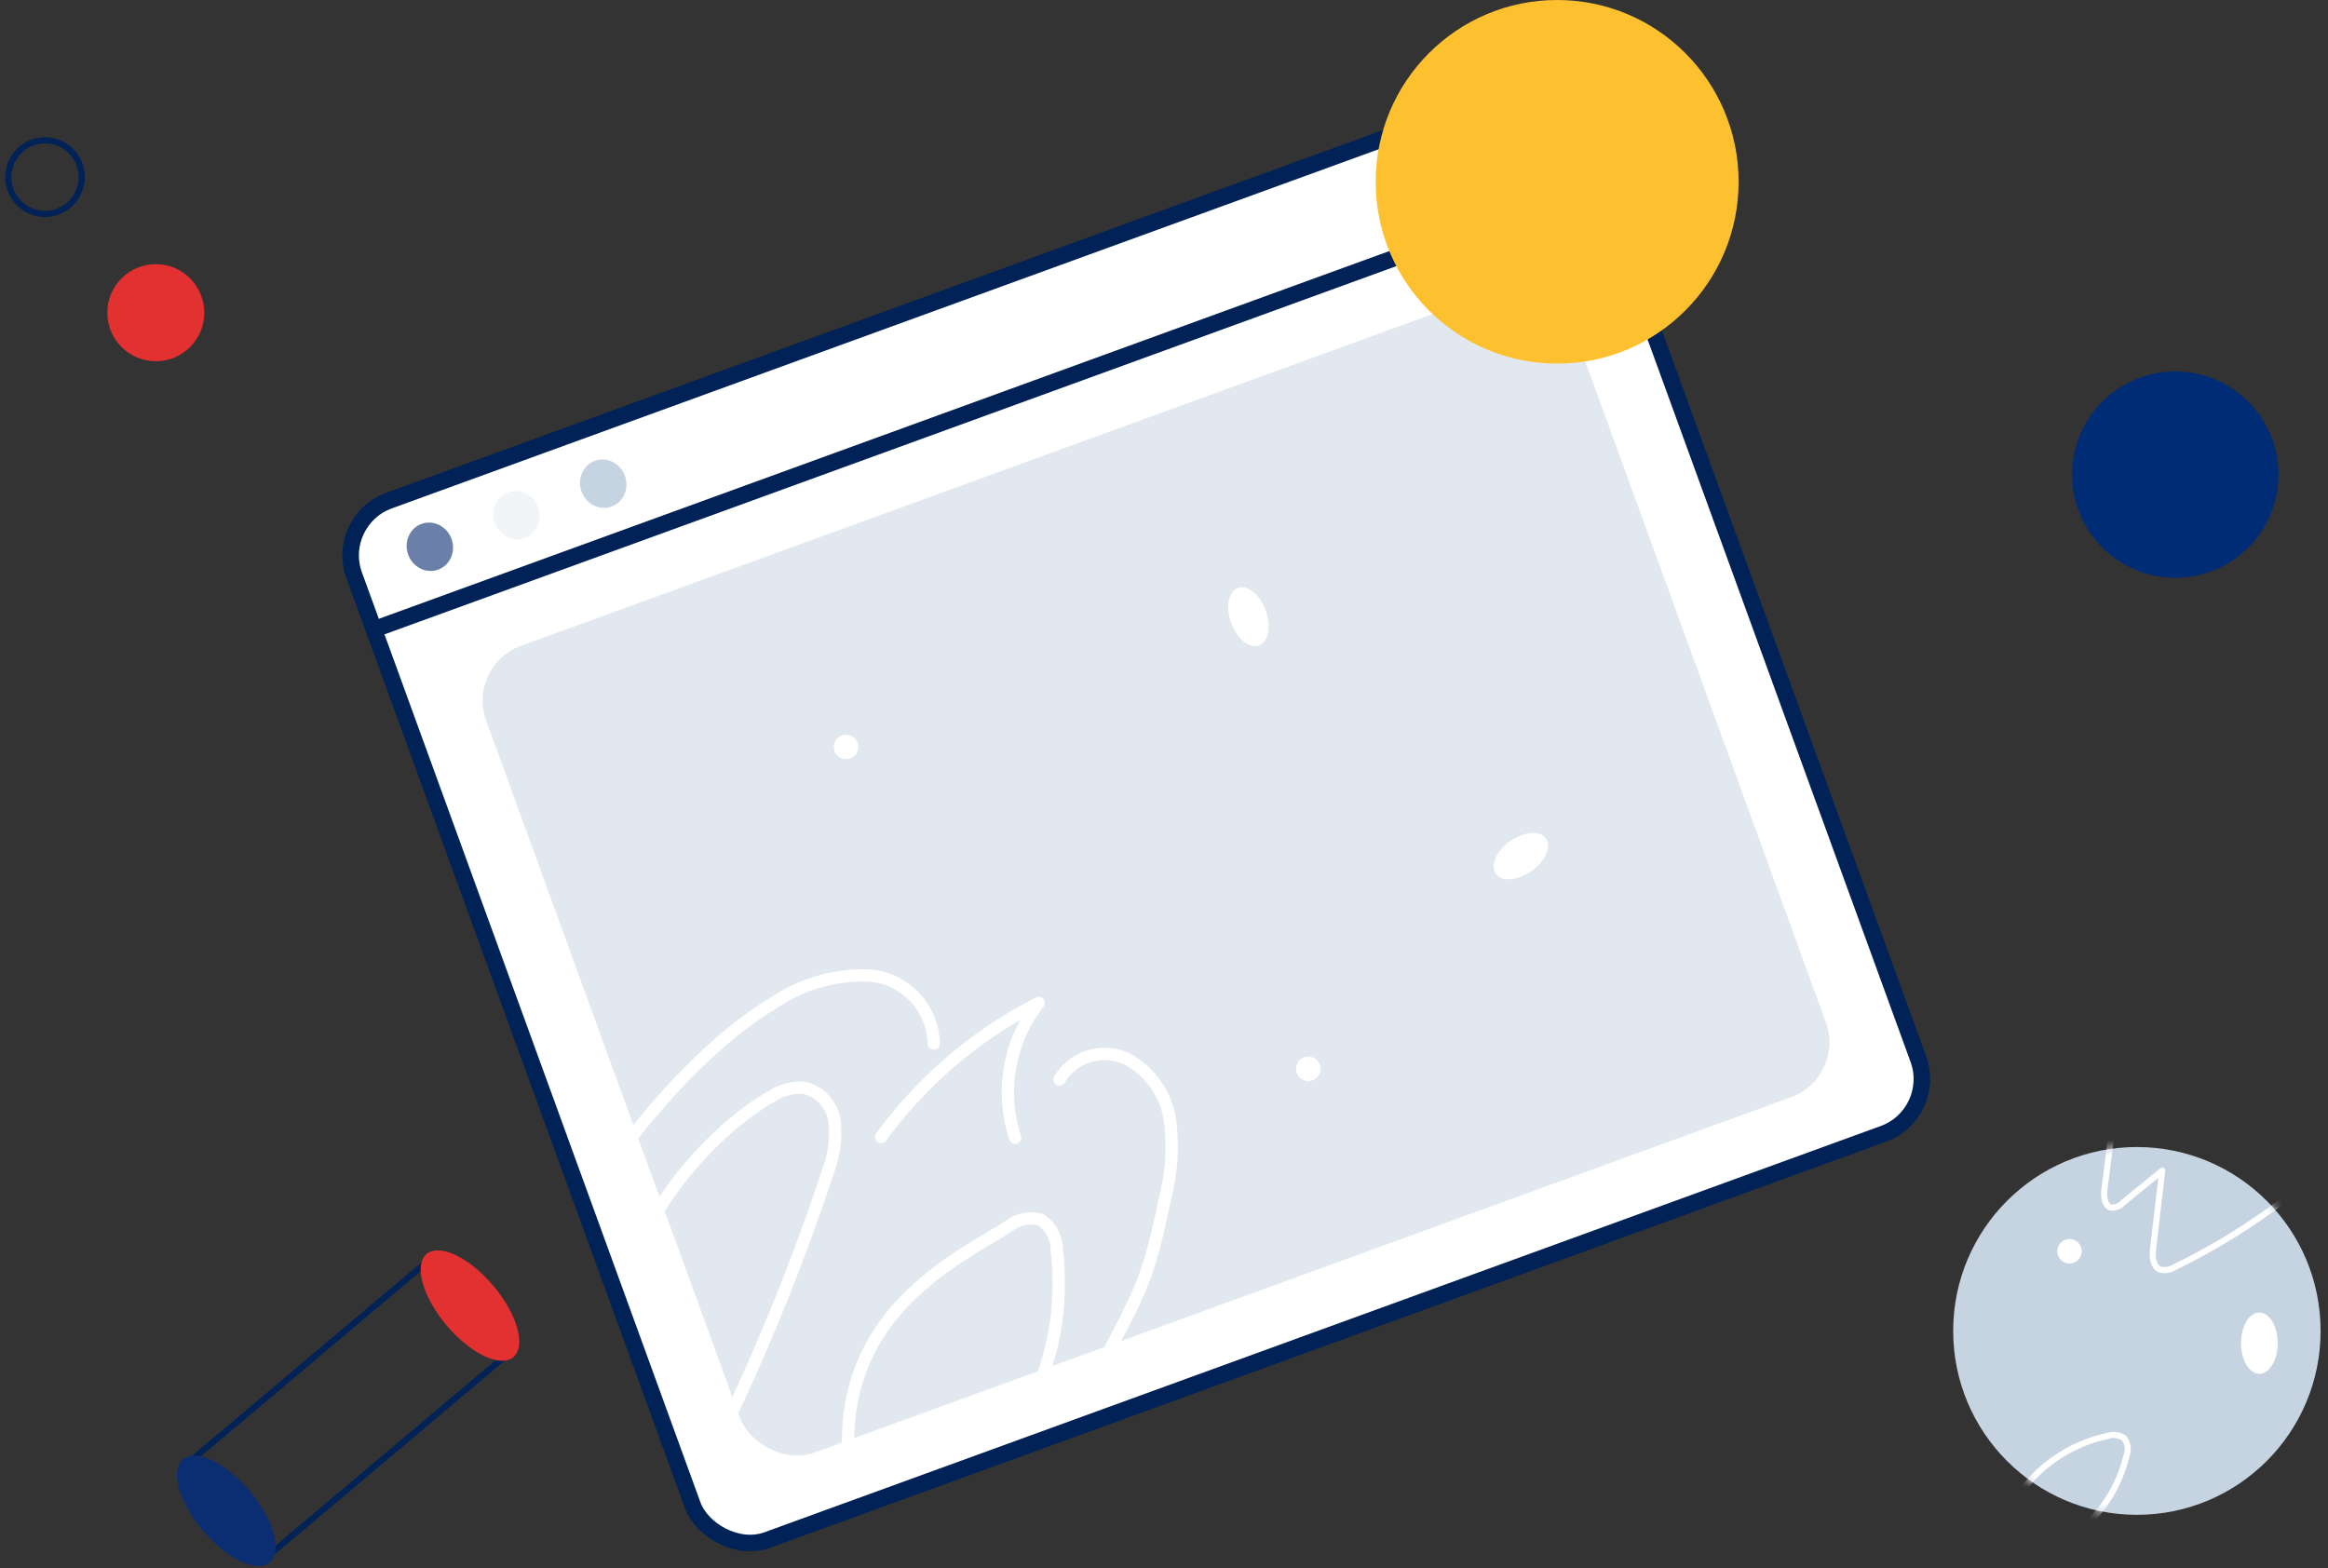 <svg xmlns="http://www.w3.org/2000/svg" xmlns:xlink="http://www.w3.org/1999/xlink" width="282" height="190" viewBox="0 0 282 190">
    <rect x="0" y="0" width="282" height="190" fill="#333333" stroke="none"/>
    <defs>
        <ellipse id="a" cx="22.85" cy="22.6" rx="22.254" ry="22.278"/>
    </defs>
    <g fill="none" fill-rule="evenodd" transform="translate(-16 -21)">
        <path d="M0 0h318v212H0z"/>
        <g transform="rotate(-20 266.609 -118.152)">
            <rect width="158" height="134" fill="#FFF" stroke="#002256" stroke-linecap="round" stroke-linejoin="round" stroke-width="2.005" rx="7.053"/>
            <rect width="140" height="104" x="9" y="22" fill="#C6D3E0" fill-rule="nonzero" opacity=".5" rx="7.053"/>
            <ellipse cx="48.876" cy="46.975" fill="#FFF" fill-rule="nonzero" rx="1.484" ry="1.485"/>
            <g fill="#FFF" fill-rule="nonzero" transform="rotate(-105 83.368 19.358)">
                <ellipse cx="1.553" cy="2.397" rx="1.484" ry="1.485"/>
                <ellipse cx="7.899" cy="38.265" rx="2.225" ry="3.713"/>
            </g>
            <ellipse cx="100.073" cy="48.824" fill="#FFF" fill-rule="nonzero" rx="2.225" ry="3.713"/>
            <g stroke="#FFF" stroke-linecap="round" stroke-linejoin="round" stroke-width="1.485">
                <path d="M1.884 86.977c7.328-5.703 18.827-12.052 27.942-13.807a19.386 19.386 0 0 1 12.255.802 8.44 8.44 0 0 1 4.48 10.396M36.71 92.834a54.086 54.086 0 0 1 23.5-8.733 17.589 17.589 0 0 0-8.278 14.377M59.41 93.666a6.345 6.345 0 0 1 8.545.505 10.107 10.107 0 0 1 2.285 8.91 25.232 25.232 0 0 1-3.828 8.615c-5.428 8.769-6.55 9.336-14.118 16.337M18.841 131.717c3.638-20.321 20.739-21.734 28.551-23.407a4.506 4.506 0 0 1 4.065.564 4.46 4.46 0 0 1 .534 4.218 33.6 33.6 0 0 1-11.869 18.625"/>
                <path d="M5.518 94.557c4.549-5.054 13.655-9.773 20.362-10.872a6.521 6.521 0 0 1 4.065.327 4.874 4.874 0 0 1 2.077 5.257 13.372 13.372 0 0 1-2.79 5.288 261.48 261.48 0 0 1-21.482 24"/>
            </g>
            <path stroke="#002256" stroke-linecap="round" stroke-linejoin="round" stroke-width="2.005" d="M0 14.038h158"/>
            <g fill-rule="nonzero" transform="translate(7 4)">
                <ellipse cx="2.794" cy="2.948" fill="#6B80A8" rx="2.794" ry="2.948"/>
                <ellipse cx="13.97" cy="2.948" fill="#F2F5F7" rx="2.794" ry="2.948"/>
                <ellipse cx="25.145" cy="2.948" fill="#C6D3E0" rx="2.794" ry="2.948"/>
            </g>
        </g>
        <ellipse cx="21.982" cy="22.026" fill="#FDC130" fill-rule="nonzero" rx="21.982" ry="22.026" transform="translate(182.64 21)"/>
        <g transform="translate(252 159.634)">
            <mask id="b" fill="#fff">
                <use xlink:href="#a"/>
            </mask>
            <use fill="#C6D3E0" fill-rule="nonzero" xlink:href="#a"/>
            <path stroke="#FFF" stroke-linecap="round" stroke-linejoin="round" stroke-width=".743" d="M9.35 41.403a17.593 17.593 0 0 1 9.94-6.075 2.253 2.253 0 0 1 2.032.283c.44.612.54 1.406.267 2.109a16.8 16.8 0 0 1-5.934 9.312" mask="url(#b)"/>
            <ellipse cx="14.691" cy="12.946" fill="#FFF" fill-rule="nonzero" mask="url(#b)" rx="1.484" ry="1.485"/>
            <path stroke="#FFF" stroke-linecap="round" stroke-linejoin="round" stroke-width=".743" d="M20.491-7L18.92 5.431c-.119.876 0 2.065.846 2.228a1.735 1.735 0 0 0 1.364-.564l4.792-3.906-1.097 9.341c-.12.996-.075 2.273.86 2.644a2.312 2.312 0 0 0 1.75-.312A78.074 78.074 0 0 0 43.875 4.14" mask="url(#b)"/>
            <ellipse cx="37.686" cy="24.085" fill="#FFF" fill-rule="nonzero" mask="url(#b)" rx="2.225" ry="3.713"/>
        </g>
        <ellipse cx="21.451" cy="42.456" stroke="#002256" stroke-linecap="round" stroke-linejoin="round" stroke-width=".743" rx="4.451" ry="4.456"/>
        <ellipse cx="34.875" cy="58.881" fill="#E33031" fill-rule="nonzero" rx="5.875" ry="5.881"/>
        <circle cx="279.5" cy="78.5" r="12.5" fill="#002C76"/>
        <g transform="translate(34.64 170)">
            <path stroke="#002256" stroke-linecap="round" stroke-linejoin="round" stroke-width=".743" d="M13.554 39.73l29.524-24.877M4 28.369L33.524 3.492"/>
            <ellipse cx="38.288" cy="9.165" fill="#E33031" fill-rule="nonzero" rx="3.711" ry="8.165" transform="rotate(-40.09 38.288 9.165)"/>
            <ellipse cx="8.773" cy="34.03" fill="#0B2D72" fill-rule="nonzero" rx="3.711" ry="8.165" transform="rotate(-40.09 8.773 34.03)"/>
        </g>
    </g>
</svg>
